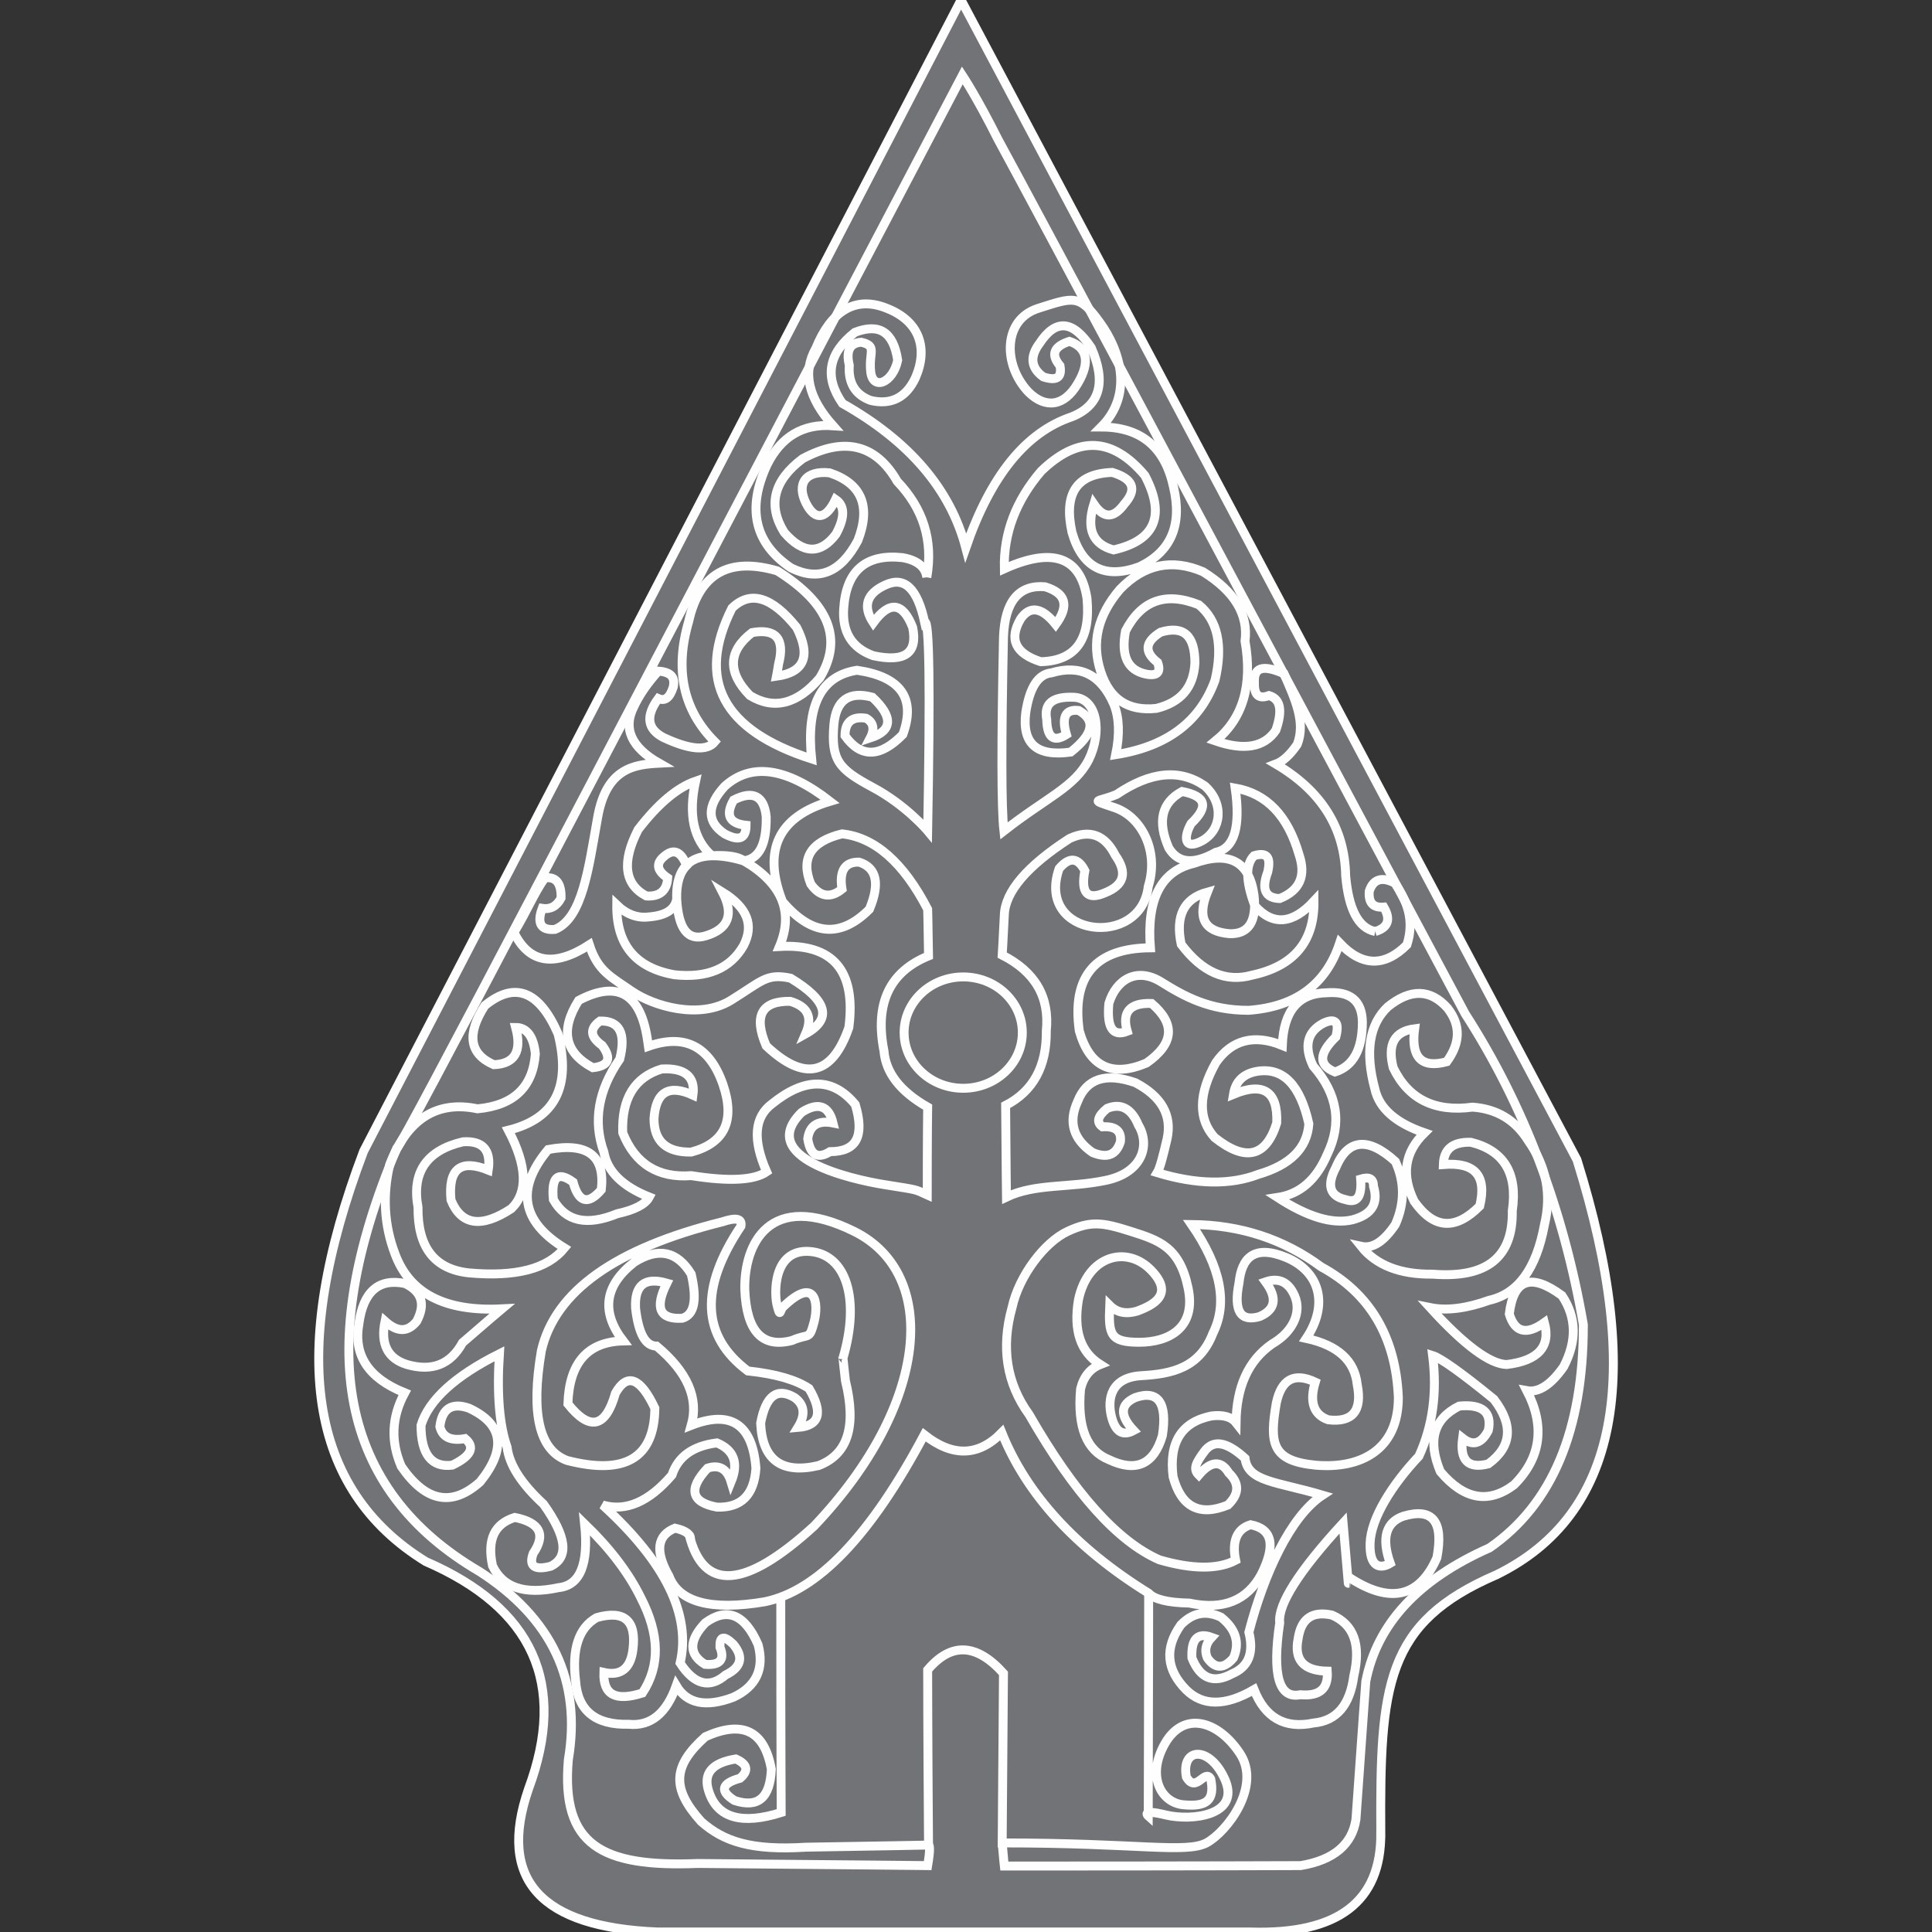 <?xml version="1.0" encoding="UTF-8"?>
<!DOCTYPE svg PUBLIC "-//W3C//DTD SVG 1.1//EN" "http://www.w3.org/Graphics/SVG/1.1/DTD/svg11.dtd">
<!-- Creator: CorelDRAW X7 -->
<svg xmlns="http://www.w3.org/2000/svg" xml:space="preserve" width="4.511in" height="4.511in" version="1.1" style="shape-rendering:geometricPrecision; text-rendering:geometricPrecision; image-rendering:optimizeQuality; fill-rule:evenodd; clip-rule:evenodd"
viewBox="0 0 4511 4511"
 xmlns:xlink="http://www.w3.org/1999/xlink">
 <rect x="0" y="0" width="4511" height="4511" fill="#333333" stroke="none"/>
 <defs>
  <style type="text/css">
   <![CDATA[
    .str0 {stroke:#FEFEFE;stroke-width:20.831}
    .fil1 {fill:none}
    .fil0 {fill:#727376}
   ]]>
  </style>
 </defs>
 <g id="Layer_x0020_1">
  <g id="_351846880">
   <path class="fil0 str0" d="M3224 4281c1,159 -100,236 -303,230 -923,0 -1385,0 -1385,0 -274,-11 -375,-122 -302,-334 91,-245 11,-422 -240,-531 -274,-169 -323,-488 -145,-958 930,-1792 1395,-2688 1395,-2688 959,1806 1438,2708 1438,2708 158,507 96,830 -188,969 -260,112 -272,258 -270,604z"/>
   <path class="fil1 str0" d="M1609 3583c33,134 130,128 292,-20 270,-284 293,-589 93,-688 -199,-98 -257,31 -255,136 4,97 40,137 110,119 41,-18 40,1 52,-44 11,-44 3,-108 -73,-34 -7,7 -6,26 -13,-2 -8,-27 -11,-134 75,-128 86,6 119,111 78,250 -1,-17 0,0 6,52 26,106 6,172 -63,198 -86,20 -131,-13 -135,-99 12,-64 38,-84 79,-60 24,17 26,41 8,70 51,-4 59,-35 26,-91 -30,-20 -77,-34 -143,-41 -108,-81 -113,-193 -16,-338 3,-18 -11,-21 -44,-10 -249,62 -390,162 -422,301 -25,147 -5,232 60,256 136,35 204,-6 205,-122 -34,-72 -65,-83 -92,-35 -23,81 -60,89 -111,25 3,-96 46,-145 129,-147 -52,-68 -44,-129 26,-184 56,-35 100,-26 133,28 14,61 7,95 -21,103 -53,3 -65,-24 -36,-82 -52,-15 -76,5 -73,59 7,59 23,88 49,88 72,60 99,122 81,185 92,-36 143,-3 151,100 -4,62 -34,93 -91,91 -60,-11 -68,-42 -22,-91 28,-9 46,2 55,32 18,-44 7,-74 -33,-91 -56,7 -91,32 -105,75 -54,63 -108,86 -162,70 147,134 207,257 181,369 33,51 69,60 106,28 37,-18 43,-42 18,-72 -22,-21 -32,-19 -31,7 12,29 0,43 -35,40 -38,-23 -38,-56 1,-97 51,-37 92,-20 123,51 15,56 -4,98 -58,123 -64,24 -108,15 -133,-27 -23,65 -60,95 -111,90 -78,2 -119,-32 -124,-101 -9,-75 7,-124 49,-148 64,-18 93,6 85,73 -5,45 -28,64 -68,55 -2,52 27,68 90,48 42,-64 40,-138 -4,-223 -28,-57 -71,-114 -131,-172 10,95 -11,144 -61,149 -79,17 -130,0 -154,-51 -13,-61 4,-98 52,-113 59,12 73,40 43,84 -11,30 3,40 41,30 43,-21 37,-69 -17,-145 -52,-48 -80,-92 -85,-133 -18,-51 -24,-124 -18,-218 -104,52 -165,108 -183,167 0,68 25,99 73,93 44,-21 54,-42 30,-62 -33,6 -53,-3 -59,-28 5,-42 28,-57 68,-43 80,37 88,95 26,172 -66,59 -127,47 -184,-36 -25,-58 -23,-115 8,-172 -85,-34 -120,-88 -107,-161 10,-75 46,-107 108,-94 39,19 48,48 27,88 -21,26 -45,26 -74,0 -11,53 6,87 51,101 59,17 102,0 130,-51 61,-53 92,-79 92,-79 -133,7 -216,-36 -250,-129 -25,-66 -29,-136 -12,-208 41,-106 110,-150 205,-130 84,-8 129,-50 135,-128 -4,-41 -20,-62 -46,-62 15,56 -2,85 -51,87 -57,-25 -64,-71 -21,-138 70,-57 127,-35 171,66 31,123 -7,198 -116,225 44,84 46,145 7,183 -70,46 -117,39 -141,-20 -7,-73 22,-96 87,-70 7,-47 -13,-69 -59,-66 -85,20 -120,71 -105,153 -1,93 38,144 118,153 110,10 184,-9 224,-58 -101,-62 -114,-139 -38,-230 92,-17 133,14 124,94 -31,36 -53,30 -66,-18 -36,-26 -51,-12 -46,41 29,51 78,62 149,33 41,-9 66,-22 75,-39 -63,-25 -98,-60 -106,-105 -26,-72 -13,-145 37,-217 15,-60 0,-90 -46,-89 -25,18 -23,37 5,57 23,31 15,48 -22,52 -65,-35 -77,-87 -33,-157 89,-47 143,-18 160,87 2,13 3,20 3,20 85,-30 143,0 174,89 29,85 4,137 -74,158 -58,1 -87,-25 -87,-78 4,-62 34,-81 91,-55 6,-43 -19,-64 -73,-61 -63,19 -94,69 -91,149 29,73 83,106 160,100 88,14 147,11 176,-9 -33,-75 -29,-128 13,-159 77,-62 142,-61 194,2 22,74 3,110 -59,110 -29,18 -46,8 -52,-30 4,-31 24,-44 59,-37 -10,-41 -35,-49 -73,-25 -107,105 112,156 193,169 81,13 69,10 100,24 0,-136 1,-205 1,-205 -65,-37 -98,-81 -102,-131 -22,-111 13,-185 104,-222 -1,-73 -2,-109 -2,-109 -57,-110 -124,-168 -200,-176 -73,18 -97,57 -73,117 21,30 46,34 73,12 -7,-43 7,-64 40,-63 41,13 49,50 24,110 -68,68 -135,62 -203,-18 -47,-120 -10,-198 111,-234 -102,-79 -184,-91 -246,-35 -42,46 -42,83 0,111 34,18 50,11 50,-20 -39,-4 -49,-24 -29,-59 45,-23 71,-10 76,39 1,64 -16,98 -52,103 89,53 117,119 83,200 125,-7 179,56 162,189 -39,113 -104,127 -193,43 -30,-70 -11,-105 56,-104 41,12 53,37 36,76 63,-35 51,-78 -35,-130 -57,-12 -67,7 -140,52 -74,45 -180,13 -230,-21 -49,-34 -80,-47 -100,-109 -82,53 -141,43 -176,-29 29,-47 47,-92 72,-127 26,-4 39,12 38,47 -10,19 -25,27 -44,24 -13,35 -3,52 30,49 64,-26 78,-142 99,-259 20,-118 86,-126 144,-129 -65,-37 -85,-81 -59,-132 13,-28 32,-55 57,-83 29,2 40,14 35,37 -8,25 -19,34 -35,27 -30,41 -26,71 12,91 62,29 102,32 120,10 -74,-74 -94,-168 -61,-281 25,-112 94,-151 207,-118 121,76 154,159 99,250 -52,61 -107,75 -163,41 -53,-54 -51,-104 5,-147 56,-10 77,15 62,73 -3,19 -5,29 -5,29 65,-9 81,-47 47,-114 -58,-72 -108,-87 -151,-45 -84,168 -22,285 186,352 -13,-125 22,-194 106,-207 102,15 138,65 107,150 -53,54 -98,55 -135,3 0,-32 16,-46 49,-41 17,9 21,25 10,46 52,-17 54,-49 5,-95 -55,-15 -85,7 -90,64 -7,84 12,104 90,146 79,42 129,102 129,102 6,-335 4,-497 -7,-487 -17,-79 -47,-108 -92,-87 -44,20 -53,50 -28,88 38,-52 69,-48 92,11 12,60 -18,82 -92,66 -50,-18 -73,-55 -69,-111 6,-88 52,-127 137,-118 35,6 54,22 57,46"/>
   <path class="fil1 str0" d="M2164 1348c15,-86 -8,-160 -69,-224 -50,-87 -124,-105 -221,-53 -68,51 -82,109 -43,172 44,51 85,52 121,4 21,-39 21,-66 -1,-81 -20,43 -46,54 -69,9 -23,-46 -1,-77 55,-71 75,25 97,78 66,158 -40,75 -91,96 -156,64 -85,-57 -104,-138 -56,-241 33,-66 84,-96 154,-91 -58,-65 -72,-125 -40,-181 34,-84 90,-124 166,-93 76,30 97,93 66,163 -22,46 -57,63 -104,52 -36,-13 -53,-41 -50,-82 -8,-34 1,-52 28,-54 38,9 17,23 22,69 5,45 52,26 63,-27 -10,-66 -43,-87 -100,-65 -62,49 -72,104 -29,166 156,88 252,200 288,337 58,-168 140,-270 248,-306 66,-27 80,-81 45,-161 -43,-65 -83,-68 -121,-10 -23,31 -20,57 9,78 31,10 44,2 39,-26 -22,-26 -15,-45 22,-57 39,13 51,46 19,99 -31,53 -75,59 -115,19 -60,-64 -59,-169 23,-195 82,-26 96,-34 144,33 49,67 78,169 3,244 93,0 149,47 169,140 21,89 -6,151 -79,186 -81,30 -134,3 -158,-80 -20,-91 11,-137 94,-140 49,15 59,39 28,74 -25,34 -48,34 -71,0 -18,59 -2,94 46,107 98,-22 122,-81 73,-174 -76,-90 -156,-93 -242,-10 -59,69 -88,145 -86,228 113,-51 178,-28 193,69 9,97 -27,146 -108,148 -59,-19 -75,-52 -47,-100 22,-32 50,-27 82,13 32,-44 24,-73 -25,-88 -61,-5 -94,34 -97,118 -5,248 -5,399 1,452 101,-79 165,-102 198,-166 32,-65 20,-144 -35,-146 -50,-2 -70,15 -63,52 1,42 16,54 46,35 -12,-41 -2,-60 29,-56 40,23 34,55 -19,97 -79,11 -114,-19 -105,-92 9,-59 29,-90 60,-93 67,-20 116,4 146,74 12,30 14,69 4,117 120,-19 197,-77 232,-174 19,-81 6,-140 -38,-176 -78,-31 -134,-10 -171,61 -11,59 5,92 48,101 26,5 35,-4 27,-27 -32,-25 -30,-48 7,-71 54,-16 80,8 80,72 -3,57 -33,92 -90,106 -66,7 -109,-21 -130,-86 -22,-68 -7,-131 45,-192 57,-59 122,-72 194,-41 74,46 106,100 98,162 18,103 -5,181 -69,233 67,23 114,15 141,-25 16,-46 11,-73 -16,-81 -24,9 -35,-1 -34,-30 -2,-34 17,-44 69,-21 26,60 51,113 31,165 -17,25 -34,40 -50,46 107,63 161,150 163,261 7,79 30,122 69,130"/>
   <path class="fil0 str0" d="M1662 1998c37,-2 62,2 75,12 -107,-31 -160,-1 -157,89 4,70 26,99 68,86 53,-16 66,-50 39,-102 58,36 74,77 49,125 -31,54 -85,76 -161,68 -91,-16 -136,-70 -135,-163 23,22 48,31 74,28 40,-3 62,-17 66,-42 -1,-36 7,-62 23,-78 -13,-34 -31,-41 -54,-20 -18,16 -15,32 10,49 -2,30 -19,44 -50,42 -51,-27 -58,-79 -19,-155 46,-60 91,-98 134,-113 -17,78 -5,136 38,174z"/>
   <path class="fil1 str0" d="M3211 2175c30,-9 37,-28 20,-57 -25,2 -36,-10 -34,-37 9,-28 29,-35 60,-19 29,43 46,87 28,144 -52,52 -105,51 -157,-4 -32,97 -103,149 -213,157 -91,0 -149,-32 -205,-67 -56,-34 -104,-5 -121,51 -5,57 9,78 43,65 -13,-45 6,-67 57,-65 56,48 52,94 -12,139 -81,34 -133,9 -157,-75 -18,-128 38,-193 166,-194 -9,-114 25,-179 101,-197 83,-30 130,-5 141,74 7,62 -13,92 -58,90 -58,-5 -75,-37 -51,-97 -55,15 -75,56 -61,122 49,65 104,89 165,72 98,-21 146,-78 145,-173 -50,54 -96,58 -138,11 -22,-58 -22,-97 -2,-117 30,-9 40,3 32,38 -15,40 -6,61 28,62 47,-19 62,-53 45,-103 -26,-90 -75,-142 -149,-155 13,91 -2,141 -45,150 -52,29 -88,26 -110,-10 -27,-62 -17,-106 31,-132 56,11 63,35 21,75 -17,30 -18,64 26,40 45,-25 52,-87 6,-128 -58,-40 -126,-34 -206,20 -46,19 -66,10 -4,31 62,21 104,101 78,184 -17,147 -264,118 -208,-42 24,-28 44,-26 60,5 -10,52 6,69 46,52 46,-18 54,-47 25,-88 -24,-48 -60,-61 -107,-39 -99,64 -150,124 -152,178 -3,63 -5,94 -5,94 77,39 111,98 103,177 1,83 -31,141 -95,174 1,143 2,214 2,214 67,-32 146,-21 232,-39 86,-18 104,-83 76,-129 -16,-39 -41,-52 -73,-39 -22,18 -26,32 -11,43 31,-2 45,10 42,35 -10,31 -31,39 -65,25 -45,-31 -57,-71 -35,-119 21,-54 66,-68 135,-44 61,32 86,76 74,131 -10,43 -17,69 -23,79 92,28 171,29 236,4 75,-22 114,-61 118,-118 -20,-90 -59,-131 -118,-123 -34,5 -53,23 -58,54 70,-29 104,-7 101,67 -25,80 -73,91 -145,34 -39,-43 -38,-102 3,-175 37,-53 89,-67 155,-40 3,-81 38,-122 104,-123 54,-4 82,18 83,68 0,64 -21,103 -64,117 -39,-16 -38,-43 2,-82 9,-35 -1,-45 -29,-32 -38,20 -46,54 -24,100 57,65 68,134 33,206 -25,59 -63,93 -116,101 71,46 129,63 175,52 45,-12 61,-38 49,-78 0,-18 -10,-23 -30,-17 3,41 -8,57 -35,48 -37,-8 -45,-33 -23,-75 28,-67 75,-72 139,-14 22,48 22,97 0,147 -27,40 -53,57 -80,51 35,44 91,66 167,65 126,10 188,-39 186,-148 13,-88 -20,-141 -97,-160 -42,-1 -63,16 -64,52 74,-6 102,26 85,97 -57,57 -107,54 -153,-11 -30,-61 -23,-114 24,-160 -67,-23 -106,-57 -116,-103 -23,-86 -13,-150 30,-191 53,-43 100,-42 140,3 31,40 30,81 -2,125 -59,16 -84,-10 -75,-77 -47,6 -64,36 -50,91 35,73 97,104 185,92 57,4 100,30 130,78 43,61 55,126 38,197 -19,103 -62,161 -129,176 -53,19 -99,25 -138,17 80,88 140,132 179,133 74,-9 103,-42 88,-98 -42,30 -69,23 -82,-20 10,-82 51,-96 123,-43 34,51 35,106 4,166 -30,43 -59,61 -86,56 43,83 33,157 -30,220 -60,45 -117,34 -172,-31 -30,-72 -16,-123 44,-153 54,-5 77,14 68,57 -16,31 -36,37 -60,18 -7,52 13,72 60,60 55,-40 59,-91 13,-151 -76,-62 -124,-96 -143,-102 11,87 0,165 -32,235 -63,67 -112,145 -114,203 -2,57 24,61 47,47 -21,-59 -10,-96 31,-110 68,-20 94,12 78,97 -41,94 -111,109 -208,44 3,42 0,0 -11,-125 -104,113 -153,191 -148,233 -18,122 -2,178 48,168 45,4 66,-14 63,-55 -55,-1 -78,-26 -68,-76 7,-47 33,-65 79,-55 51,22 68,69 51,142 -9,68 -40,105 -94,110 -67,14 -113,-12 -139,-78 -67,39 -120,39 -159,0 -46,-47 -50,-97 -12,-151 27,-28 58,-35 94,-18 35,28 44,60 29,95 -22,26 -43,26 -61,0 -7,-17 -4,-33 10,-48 -33,-12 -48,4 -46,48 19,48 50,61 94,37 38,-16 51,-48 39,-97 35,-135 97,-271 172,-320 -108,-32 -174,-31 -181,-86 -45,-41 -75,-43 -95,-16 -20,27 -27,41 -13,55 28,-33 52,-35 70,-5 25,24 25,49 -2,75 -66,27 -109,5 -128,-66 -10,-81 20,-128 90,-142 27,-3 46,2 57,16 1,-83 28,-145 84,-184 47,-27 70,-72 53,-112 -17,-40 -45,-41 -68,-33 28,38 23,65 -14,81 -45,13 -61,-13 -48,-79 6,-57 34,-90 110,-59 77,32 101,108 47,189 74,16 113,52 119,108 12,61 -11,89 -68,82 -34,-12 -44,-42 -30,-88 -49,-23 -79,-7 -91,49 -16,94 -11,135 92,145 104,9 193,-35 193,-158 -6,-141 -66,-243 -180,-305 -88,-65 -189,-98 -303,-99 69,100 85,184 50,254 -31,81 -96,95 -167,99 -71,4 -80,54 -70,95 9,36 26,47 52,33 -33,-35 -32,-61 4,-77 53,-18 75,12 63,89 -20,68 -62,86 -125,56 -52,-21 -74,-76 -66,-165 7,-29 23,-48 46,-57 -46,-29 -63,-79 -51,-151 22,-105 113,-127 169,-70 56,57 6,82 -31,96 -26,8 -48,4 -65,-13 -3,68 1,86 69,86 67,0 134,-32 114,-127 -20,-96 -68,-111 -134,-132 -66,-21 -93,-25 -147,0 -54,25 -114,104 -130,178 -26,93 -13,177 40,250 105,183 206,296 304,339 76,22 136,23 178,1 -9,-45 3,-73 35,-83 51,10 59,48 25,116 -33,61 -89,84 -168,67 -51,-1 -82,-9 -95,-23 -171,-106 -285,-231 -343,-375 -55,56 -115,57 -181,5 -125,235 -249,365 -373,390 -125,21 -200,1 -223,-60 -33,-58 -28,-95 14,-112 27,6 38,16 36,27"/>
   <path class="fil1 str0" d="M1823 3729c0,332 1,499 1,503 -92,29 -149,13 -169,-49 -14,-42 7,-67 63,-76 27,12 31,27 10,45 -44,12 -48,30 -13,52 55,18 83,-6 86,-73 -16,-90 -67,-115 -154,-76 -76,68 -80,120 -10,198 53,47 117,68 245,60 191,-3 286,-5 286,-5 -2,-273 -2,-409 -2,-409 55,-65 114,-62 177,8 -2,264 -3,396 -3,396 318,0 428,25 477,0 48,-26 129,-132 78,-209 -51,-77 -131,-100 -175,-23 -44,77 -8,139 44,143 53,5 73,-10 63,-60 -14,-26 -34,35 -57,-5 -13,-70 56,-74 91,8 34,82 -78,95 -138,81 -61,-15 -42,2 -42,2 1,-347 1,-520 1,-520"/>
   <path class="fil1 str0" d="M2340 4303c3,36 5,54 5,54 461,0 692,-1 692,-1 77,-13 120,-49 129,-108 15,-214 23,-322 23,-322 26,-134 122,-238 289,-312 146,-101 219,-274 219,-521 -47,-271 -139,-513 -276,-726 -630,-1181 -993,-1862 -1091,-2042 -48,-96 -83,-149 -83,-149 -869,1653 -1303,2490 -1321,2506 -197,467 -133,796 193,987 170,109 239,256 208,440 -17,199 77,251 302,242 358,3 537,5 537,5 6,-36 6,-52 -1,-48"/>
   <ellipse class="fil0 str0" cx="2249" cy="2411" rx="138" ry="130"/>
  </g>
 </g>
</svg>
